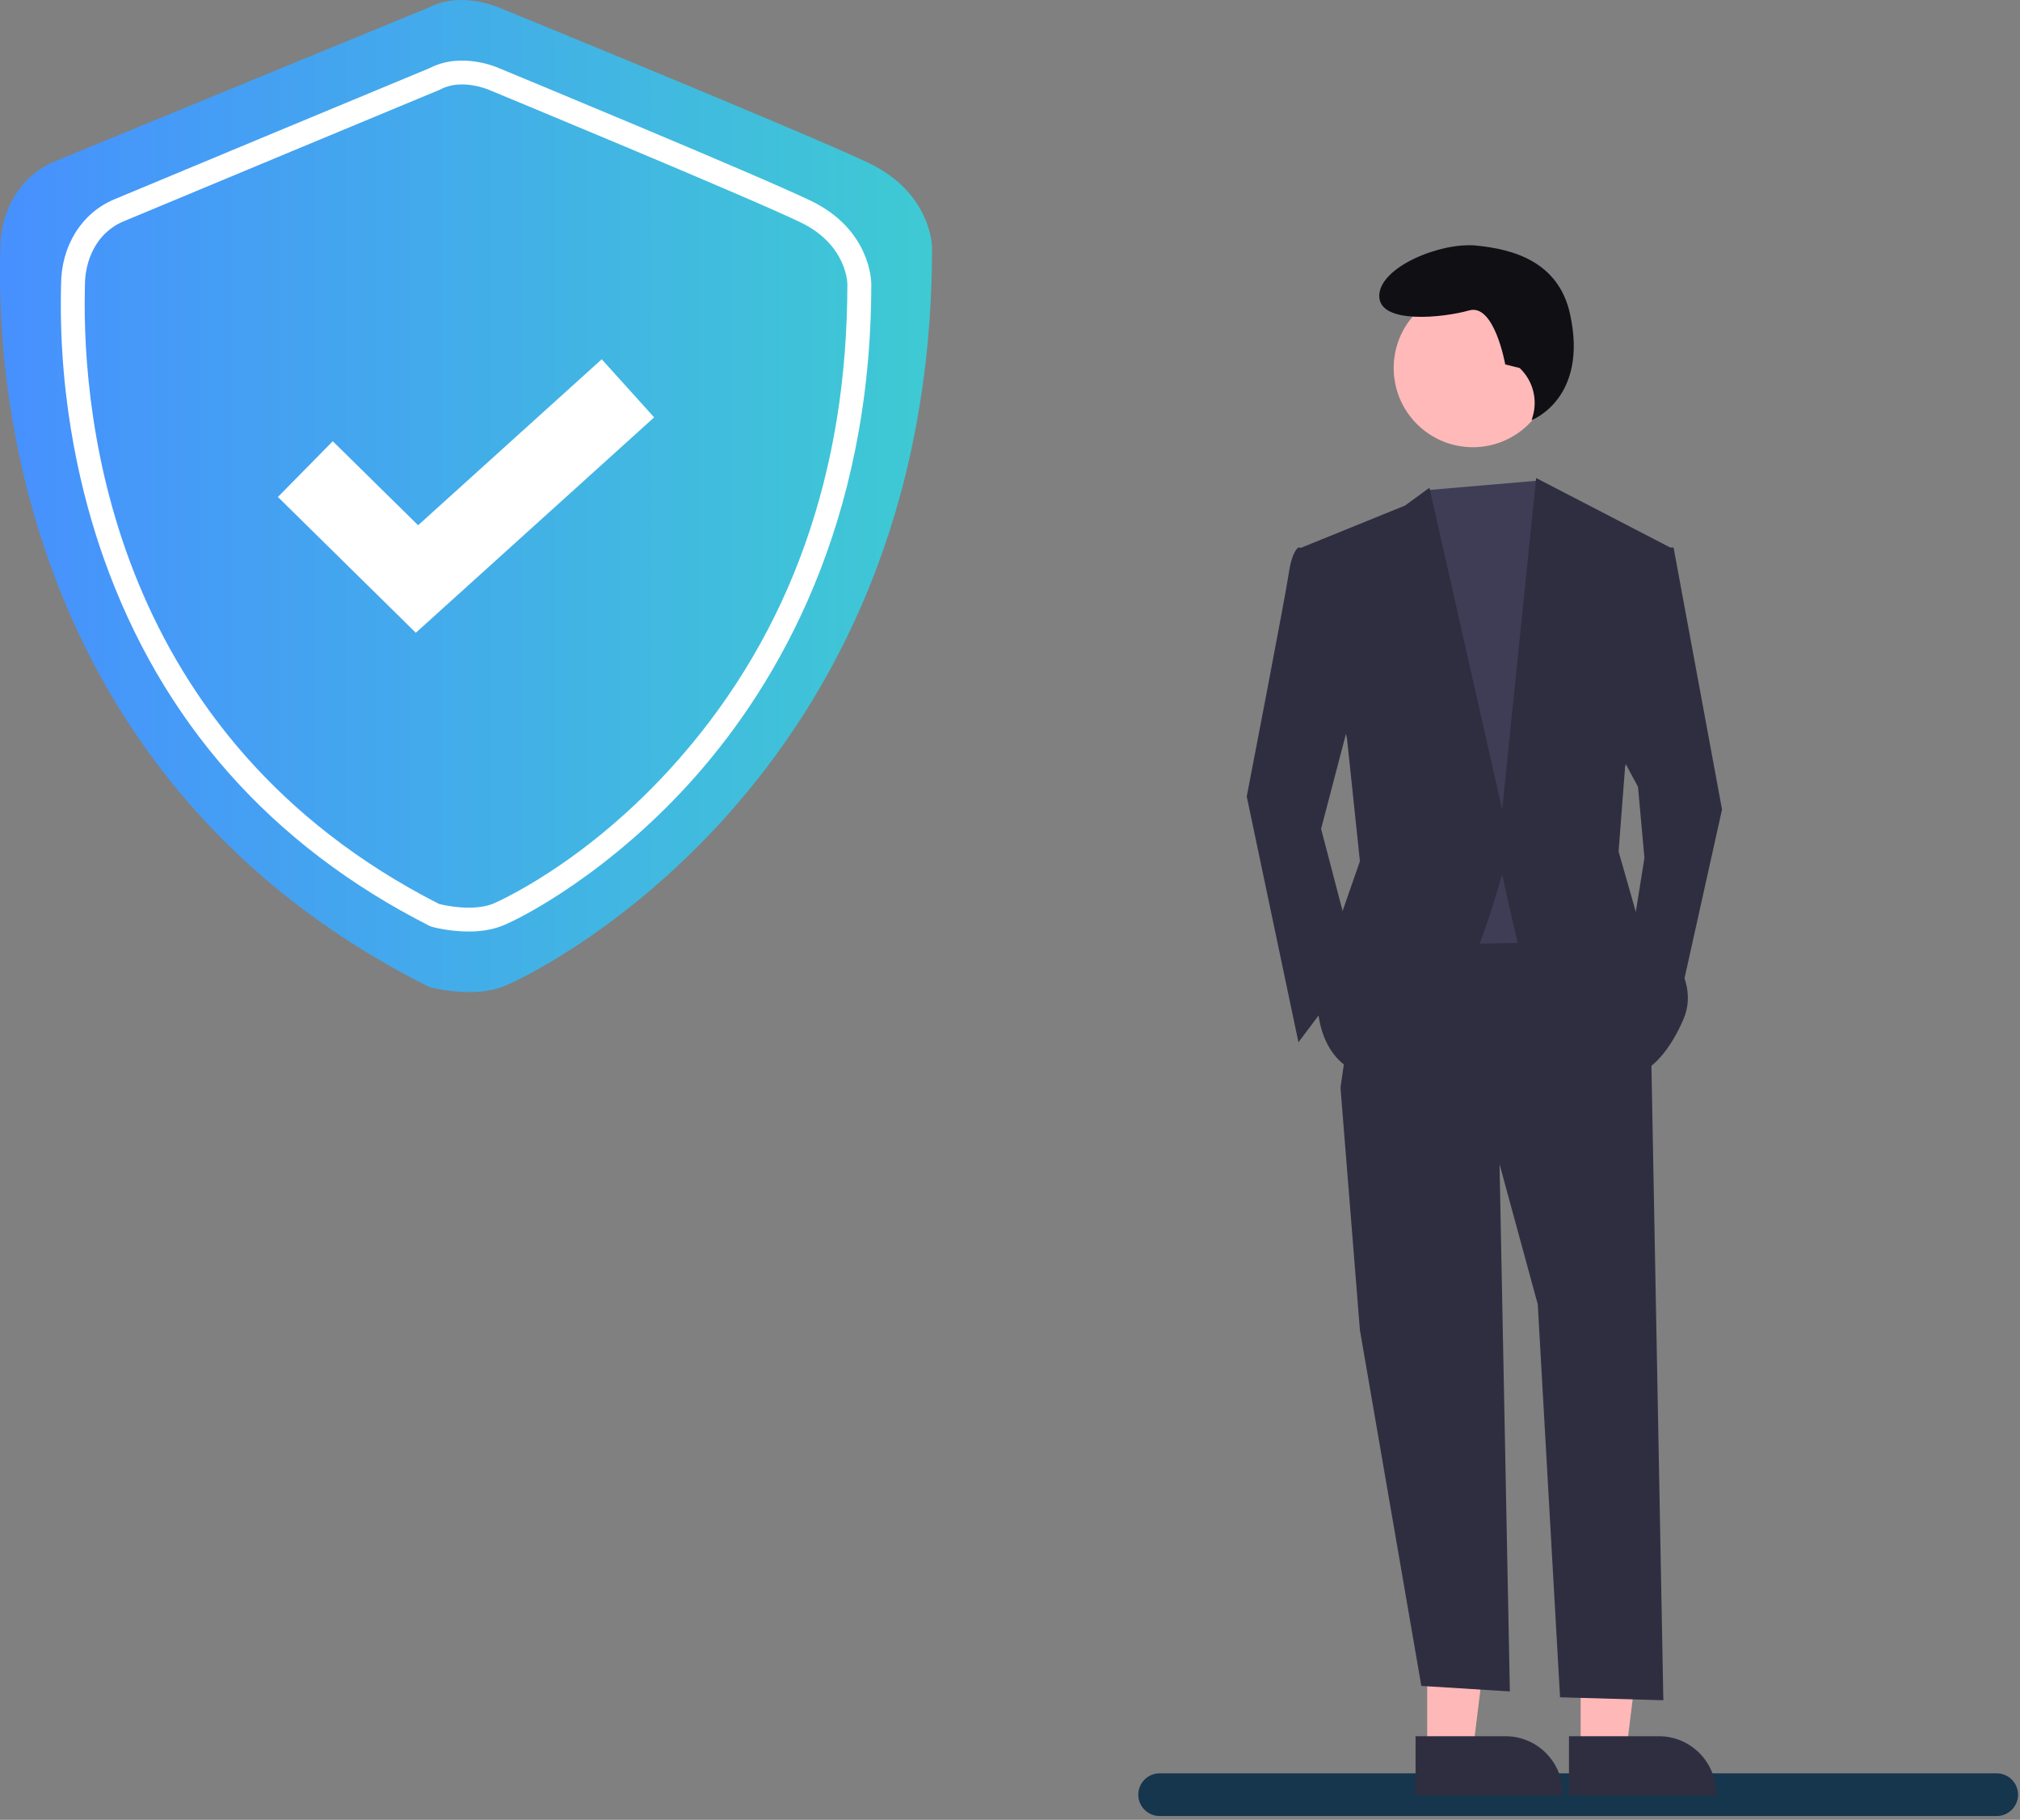 <svg width="423" height="381" viewBox="0 0 423 381" fill="none" xmlns="http://www.w3.org/2000/svg">
<rect x="0" y="0" width="423" height="381" fill="#808080" stroke="none"/>
<path d="M242.835 380.207C240.365 380.207 238.365 378.197 238.365 375.737C238.365 373.267 240.375 371.267 242.835 371.267H418.124C420.594 371.267 422.594 373.277 422.594 375.737C422.594 378.207 420.585 380.207 418.124 380.207H242.835Z" fill="#16364D"/>
<path d="M298.865 366.617H308.425L312.965 329.757H298.865V366.617Z" fill="#FFB8B8"/>
<path d="M296.425 363.497H315.245C321.865 363.497 327.235 368.867 327.235 375.487V375.877H296.425V363.497Z" fill="#2F2E41"/>
<path d="M330.994 366.617H340.554L345.094 329.757H330.994V366.617Z" fill="#FFB8B8"/>
<path d="M328.554 363.497H347.374C353.994 363.497 359.364 368.867 359.364 375.487V375.877H328.554V363.497Z" fill="#2F2E41"/>
<path d="M313.885 237.177L316.175 354.117L297.635 352.967L284.775 278.487L280.705 227.697L313.885 237.177Z" fill="#2F2E41"/>
<path d="M345.715 217.547L348.315 355.967L326.685 355.347L322.015 273.067L313.885 243.277L280.705 227.697L286.125 190.457L334.875 189.777L345.715 217.547Z" fill="#2F2E41"/>
<path d="M308.424 93.627C317.581 93.627 325.004 86.204 325.004 77.047C325.004 67.89 317.581 60.467 308.424 60.467C299.268 60.467 291.844 67.89 291.844 77.047C291.844 86.204 299.268 93.627 308.424 93.627Z" fill="#FFB9B9"/>
<path d="M322.185 100.617L324.725 104.467L331.495 123.427L326.075 197.227L294.255 197.907L290.185 113.267L298.695 102.627L322.185 100.617Z" fill="#3F3D56"/>
<path d="M277.324 115.297L271.904 114.617C271.904 114.617 270.554 115.297 269.874 120.037C269.194 124.777 261.074 166.757 261.074 166.757L271.904 218.217L284.094 201.967L276.644 173.527L284.094 145.087L277.324 115.297Z" fill="#2F2E41"/>
<path d="M346.384 114.627H350.454L360.604 169.467L351.124 212.127L341.644 196.557L344.354 179.627L343.004 164.727L338.264 155.927L346.384 114.627Z" fill="#2F2E41"/>
<path d="M318.224 77.047L315.204 76.297C315.204 76.297 312.944 63.487 307.664 64.987C302.384 66.497 288.824 68.007 288.824 61.967C288.824 55.927 301.634 50.657 309.174 51.417C316.714 52.167 326.334 54.667 328.774 65.737C332.674 83.477 320.724 87.957 320.724 87.957L320.924 87.307C322.054 83.657 321.004 79.677 318.224 77.047Z" fill="#0F0F14"/>
<path d="M272.584 114.627L294.254 105.827L299.334 102.107L314.564 169.477L321.674 100.077L349.774 114.637L340.294 160.677L338.944 178.277L343.004 192.497C343.004 192.497 357.224 202.657 352.484 213.487C347.744 224.317 342.324 224.997 342.324 224.997C342.324 224.997 319.304 203.327 317.944 197.917C316.594 192.497 314.554 183.017 314.554 183.017C314.554 183.017 303.044 226.347 289.504 225.677C275.964 225.007 275.964 210.777 275.964 210.777L279.354 195.877L284.774 180.307L282.064 154.577L272.584 114.627Z" fill="#2F2E41"/>
<path d="M181.895 34.117C168.615 27.787 104.405 1.547 104.405 1.547C104.405 1.547 96.514 -1.933 89.874 1.547C89.874 1.547 19.044 30.637 11.454 33.797C3.865 36.957 0.065 44.547 0.065 52.137C0.065 59.727 -5.625 158.757 89.874 206.637C89.874 206.637 98.544 209.037 105.115 206.637C111.695 204.237 195.174 163.767 195.174 51.827C195.174 51.817 195.174 40.437 181.895 34.117Z" fill="url(#paint0_linear_85_3003)"/>
<path d="M87.075 132.477L58.195 104.047L69.685 92.377L87.555 109.967L126.005 75.217L136.985 87.377L87.075 132.477Z" fill="white"/>
<path d="M98.134 195.027C94.044 195.027 90.624 194.087 90.404 194.027L89.944 193.847C56.744 177.007 33.764 151.037 21.644 116.657C17.344 104.447 12.304 84.827 12.764 60.707C12.774 60.267 12.784 59.927 12.784 59.697C12.784 51.507 17.054 44.627 23.924 41.737C30.134 39.117 87.214 15.397 90.024 14.237C96.604 10.827 104.054 14.077 104.364 14.217C106.514 15.107 158.694 36.687 169.834 42.057C182.314 48.067 182.454 58.967 182.454 59.427C182.454 110.027 162.584 143.267 145.914 162.247C128.054 182.577 108.954 192.437 104.814 193.967C102.644 194.757 100.294 195.027 98.134 195.027ZM91.964 189.267C93.144 189.557 98.854 190.827 103.074 189.277C103.254 189.207 122.684 181.107 142.144 158.947C165.564 132.277 177.444 98.797 177.444 59.427C177.444 59.107 177.204 51.167 167.654 46.557C156.634 41.247 102.924 19.027 102.384 18.807C102.274 18.757 96.674 16.357 92.254 18.707L92.044 18.807C91.444 19.057 32.194 43.677 25.864 46.347C19.904 48.857 17.784 54.897 17.784 59.707C17.784 59.957 17.774 60.337 17.764 60.807C17.244 87.817 23.444 154.357 91.964 189.267Z" fill="white"/>
<defs>
<linearGradient id="paint0_linear_85_3003" x1="0.005" y1="103.849" x2="195.175" y2="103.849" gradientUnits="userSpaceOnUse">
<stop stop-color="#4790FF"/>
<stop offset="1" stop-color="#3ECAD3"/>
</linearGradient>
</defs>
</svg>
